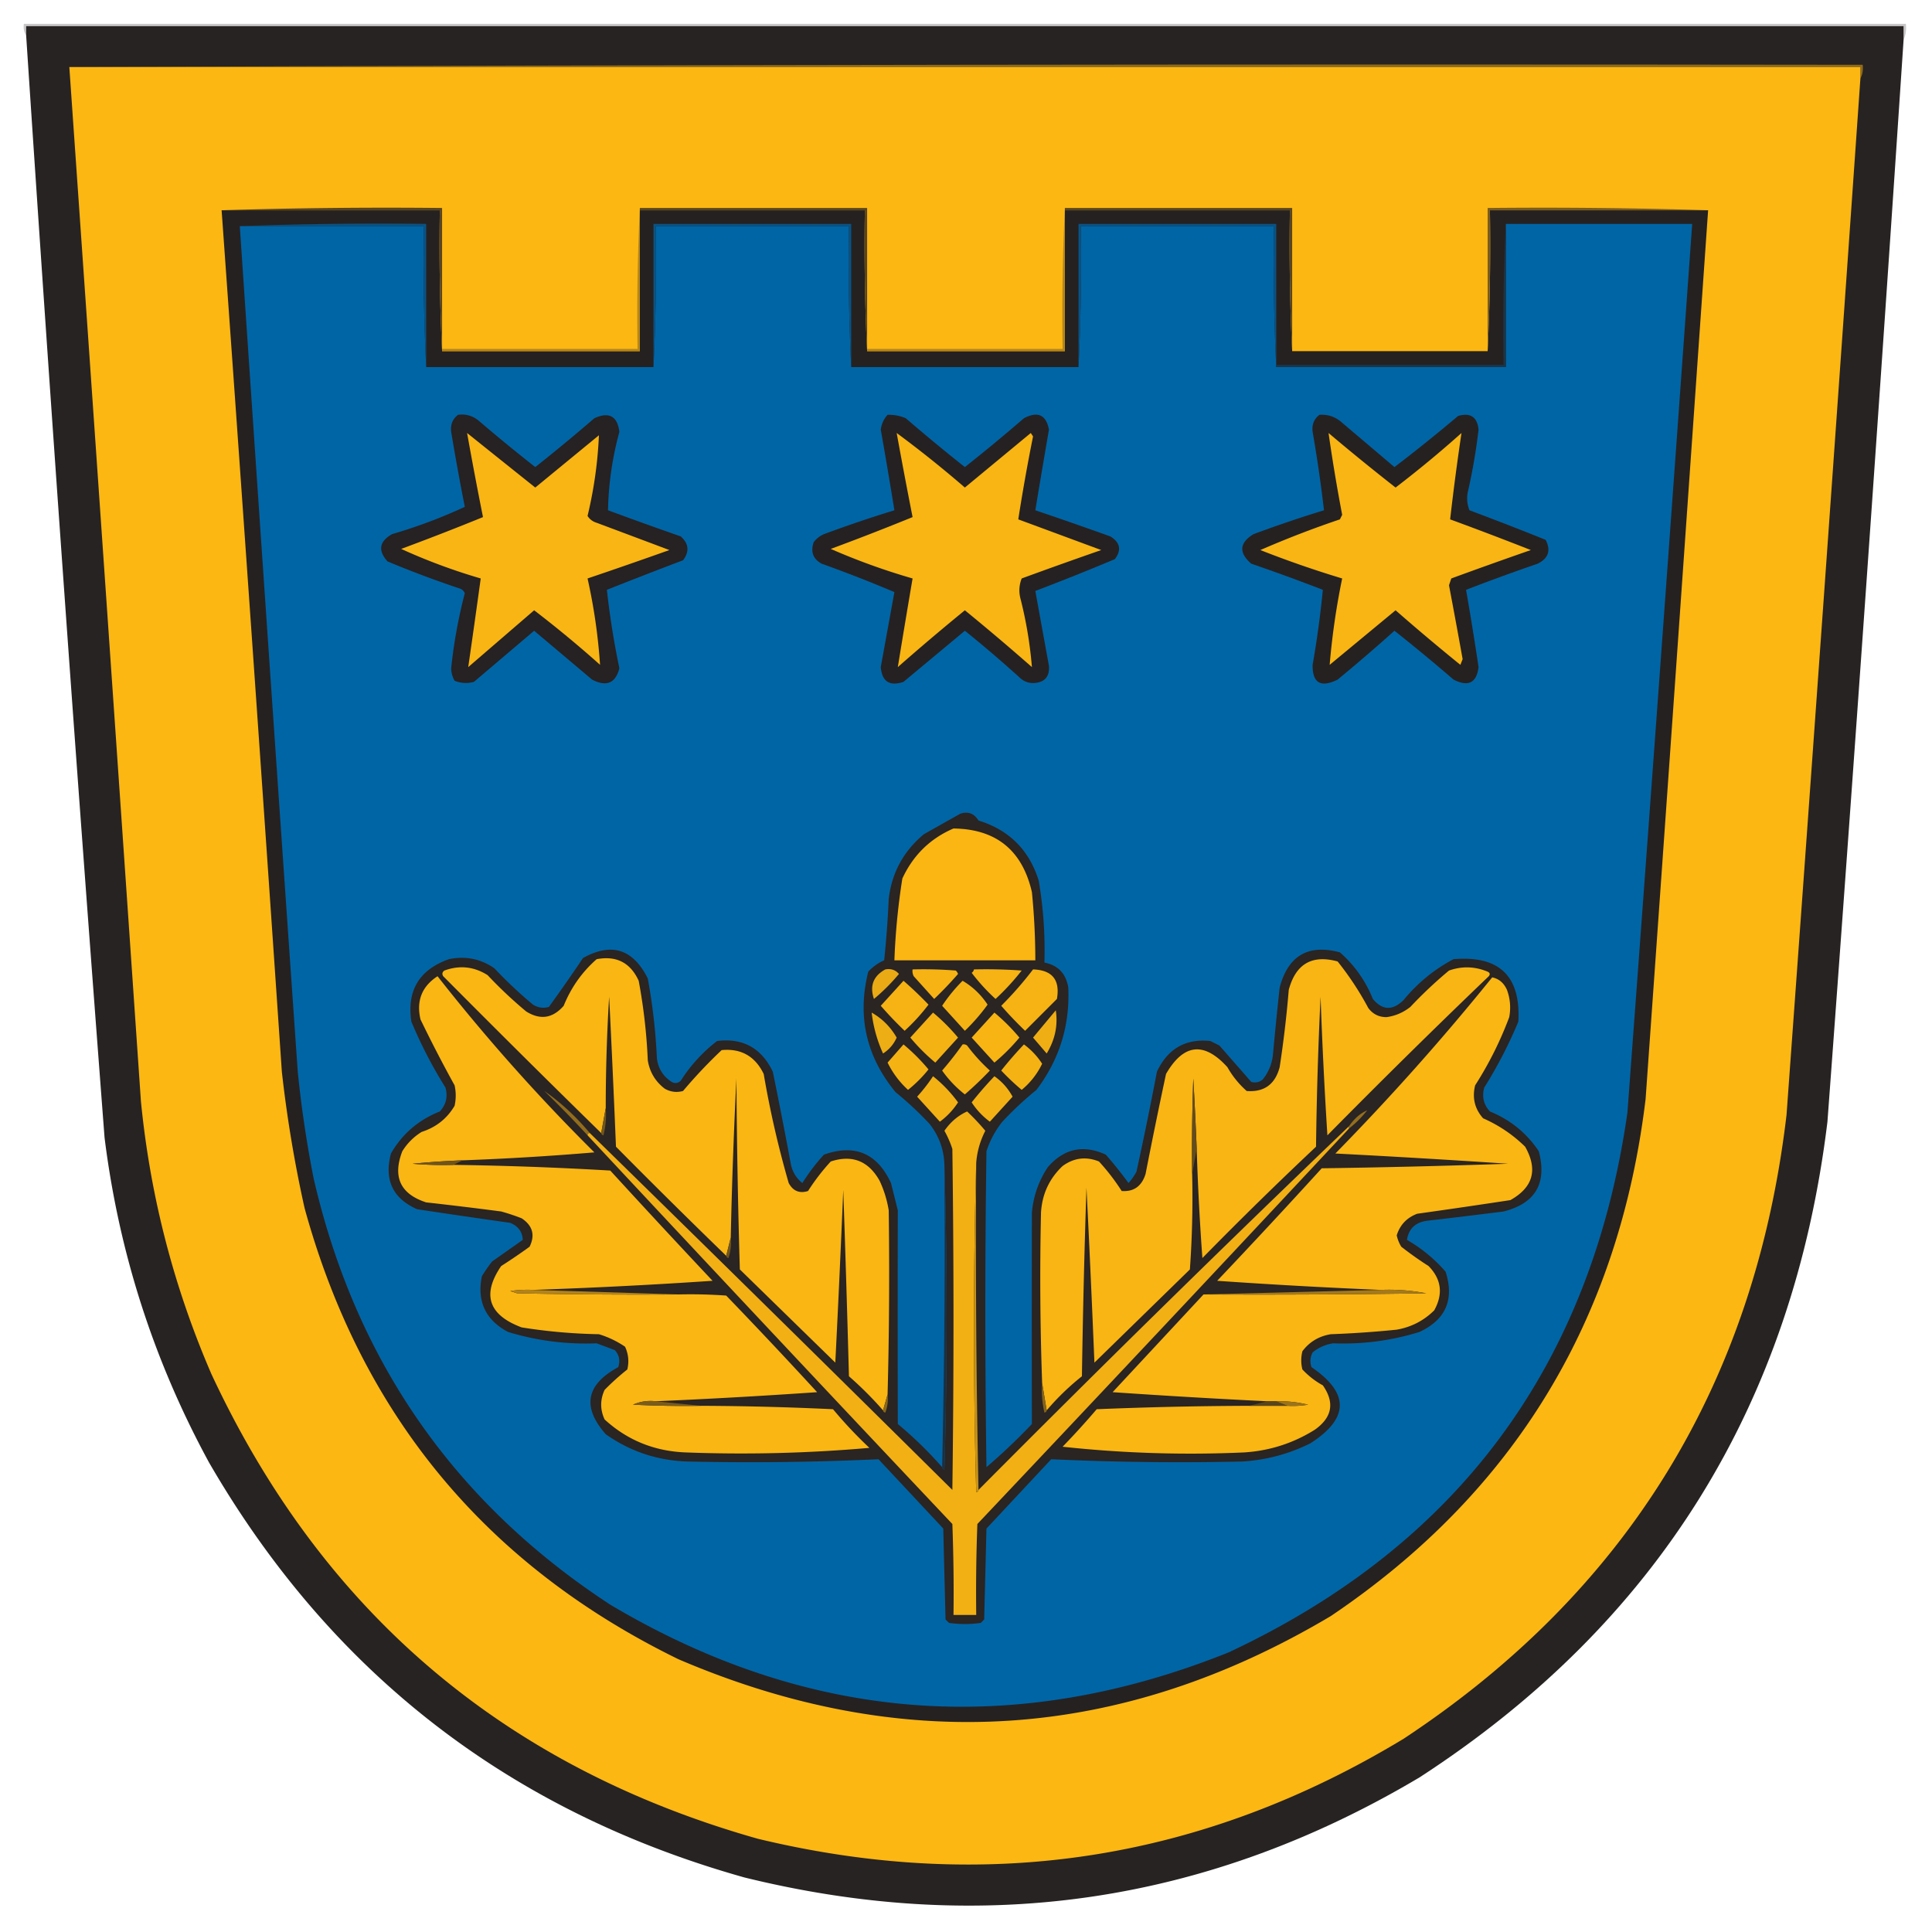 <svg xmlns="http://www.w3.org/2000/svg" width="850" height="850" style="shape-rendering:geometricPrecision;text-rendering:geometricPrecision;image-rendering:optimizeQuality;fill-rule:evenodd;clip-rule:evenodd"><path style="opacity:1" fill="#c8c7c7" d="M837.5 17.5v-6h-826v4c-.951-1.419-1.284-3.085-1-5h828c.302 2.56-.032 4.893-1 7z"/><path style="opacity:1" fill="#272323" d="M837.5 17.5a61428.695 61428.695 0 0 1-33.5 476C788.857 618.043 729.024 714.21 624.5 782c-92.9 55.224-191.9 69.891-297 44C224.147 796.951 145.647 736.118 92 643.5c-24.358-44.74-39.691-92.407-46-143a46084.756 46084.756 0 0 1-34.5-485v-4h826v6z"/><path style="opacity:1" fill="#8f6b1a" d="M30.5 29.5c262.833-1 525.833-1.333 789-1 .295 2.235-.039 4.235-1 6v-5h-788z"/><path style="opacity:1" fill="#fcb713" d="M30.5 29.5h788v5a146505.76 146505.76 0 0 1-32.5 456C772.101 608.557 715.934 700.057 617.5 765c-88.539 53.57-183.206 68.237-284 44C221.997 777.484 141.831 709.317 93 604.5c-16.585-38.338-26.918-78.338-31-120a364944.371 364944.371 0 0 0-31.5-455z"/><path style="opacity:1" fill="#252121" d="M97.5 92.5h96a961.42 961.42 0 0 0 1 62h87v-62h99a961.42 961.42 0 0 0 1 62h87v-62h99a961.42 961.42 0 0 0 1 62h86a961.42 961.42 0 0 0 1-62h96a269705.72 269705.72 0 0 1-27.5 391c-11.72 97.353-57.887 173.186-138.5 227.5-92.44 55.003-188.107 61.336-287 19-84.659-41.337-139.493-107.503-164.5-198.5a562.954 562.954 0 0 1-10-60 108379.6 108379.6 0 0 0-26.5-379z"/><path style="opacity:1" fill="#5a451d" d="M97.5 92.5a2352.873 2352.873 0 0 1 97-1v63a961.42 961.42 0 0 1-1-62h-96zM281.5 92.5v-1h100v63a961.42 961.42 0 0 1-1-62h-99zM468.5 92.5v-1h100v63a961.42 961.42 0 0 1-1-62h-99z"/><path style="opacity:1" fill="#7b5c1c" d="M751.5 92.5h-96a961.42 961.42 0 0 1-1 62v-63c32.504-.332 64.838.002 97 1z"/><path style="opacity:1" fill="#0065a5" d="M662.5 98.5h82a134608.34 134608.34 0 0 1-28.5 391C700.13 600.495 641.63 679.661 540.5 727c-94.186 37.767-184.853 30.767-272-21-68.517-44.797-112.017-107.297-130.5-187.5a499.439 499.439 0 0 1-7-47 162191.658 162191.658 0 0 1-25.5-372h81a961.42 961.42 0 0 0 1 62h100a961.42 961.42 0 0 0 1-62h85a961.42 961.42 0 0 0 1 62h100a961.42 961.42 0 0 0 1-62h85a961.42 961.42 0 0 0 1 62h101v-63z"/><path style="opacity:1" fill="#095384" d="M105.5 99.5a1681.674 1681.674 0 0 1 82-1v63a961.42 961.42 0 0 1-1-62h-81zM374.5 161.5a961.42 961.42 0 0 1-1-62h-85a961.42 961.42 0 0 1-1 62v-63h87v63zM561.5 160.5v1a961.42 961.42 0 0 1-1-62h-85a961.42 961.42 0 0 1-1 62v-63h87v62z"/><path style="opacity:1" fill="#b68617" d="M281.5 91.5v63h-87v-1h86a961.42 961.42 0 0 1 1-62zM468.5 91.5v63h-87v-1h86a961.42 961.42 0 0 1 1-62z"/><path style="opacity:1" fill="#19354a" d="M662.5 98.5v63h-101v-1h100a961.42 961.42 0 0 1 1-62z"/><path style="opacity:1" fill="#262122" d="M201.5 182.5c3.393-.438 6.393.395 9 2.5a730.81 730.81 0 0 0 25 20.5 797.221 797.221 0 0 0 26-21.5c6.453-2.942 10.12-.942 11 6-3.109 11.389-4.776 22.889-5 34.5a1825.838 1825.838 0 0 0 32 11.5c3.557 3.182 3.891 6.682 1 10.5a2003.352 2003.352 0 0 0-33.5 13 360.43 360.43 0 0 0 5.5 34.5c-1.699 6.609-5.699 8.275-12 5L235 277.5 208.5 300c-2.929.777-5.763.61-8.5-.5a11.532 11.532 0 0 1-1.5-5.5 220.705 220.705 0 0 1 6-33c-.405-.945-1.072-1.612-2-2a461.015 461.015 0 0 1-32-12c-4.302-4.797-3.636-8.797 2-12a230.125 230.125 0 0 0 32-12 1099.91 1099.91 0 0 1-6-33c-.39-3.124.61-5.624 3-7.5z"/><path style="opacity:1" fill="#252122" d="M390.5 182.5a18.991 18.991 0 0 1 8 1.5 797.221 797.221 0 0 0 26 21.5 797.221 797.221 0 0 0 26-21.5c6.086-3.18 9.753-1.514 11 5a5302.161 5302.161 0 0 0-6 35.5 1956.05 1956.05 0 0 1 33 11.5c4.335 2.664 5.001 5.997 2 10a1141.872 1141.872 0 0 1-35 14c1.987 10.961 3.987 21.961 6 33 .313 4.685-1.854 7.185-6.5 7.5-2.544.116-4.711-.717-6.5-2.5a551.722 551.722 0 0 0-24-20.5l-27 22.5c-6.128 2.029-9.462-.137-10-6.5 2.002-11.019 4.002-22.019 6-33a614.247 614.247 0 0 0-32-12.5c-3.792-2.053-4.958-5.219-3.5-9.5a11.532 11.532 0 0 1 4.5-3.5 566.225 566.225 0 0 1 31-10.5 2543.603 2543.603 0 0 0-6-35.5c.34-2.511 1.34-4.678 3-6.5z"/><path style="opacity:1" fill="#252121" d="M580.5 182.5c3.831-.251 7.164.916 10 3.5l23 19.5a713.592 713.592 0 0 0 28-22.5c5.438-1.553 8.438.447 9 6a254.972 254.972 0 0 1-4.5 26.5c-.821 3.054-.655 6.054.5 9a1471.73 1471.73 0 0 1 33.5 13c2.423 4.661 1.256 8.161-3.5 10.5a885.036 885.036 0 0 0-31.5 11.5 1362.536 1362.536 0 0 1 5.5 34c-.853 6.954-4.519 8.788-11 5.5a797.221 797.221 0 0 0-26-21.5 761.608 761.608 0 0 1-25 21.5c-7.458 3.675-11.124 1.508-11-6.5a435.644 435.644 0 0 0 4.5-33 885.036 885.036 0 0 0-31.5-11.5c-5.579-4.845-5.246-9.178 1-13a564.655 564.655 0 0 1 31-10.5 613.75 613.75 0 0 0-5-34.5c-.394-3.168.606-5.668 3-7.5z"/><path style="opacity:1" fill="#f9b513" d="M205.5 190.5c9.97 7.992 19.97 15.992 30 24l28-23c-.507 11.889-2.173 23.722-5 35.5.944 1.477 2.277 2.477 4 3 10.713 4.006 21.38 8.006 32 12a2314.67 2314.67 0 0 1-36 12.5 251.429 251.429 0 0 1 5.5 38 496.025 496.025 0 0 0-29-24l-29 25a5517.686 5517.686 0 0 0 5.5-39 259.477 259.477 0 0 1-35-13 1176.887 1176.887 0 0 0 36-14 1807.594 1807.594 0 0 1-7-37zM394.5 190.5a501.986 501.986 0 0 1 30 24l29-24 1 1.5a840.683 840.683 0 0 0-6.5 36.5c12.183 4.505 24.35 9.005 36.5 13.5a2198.042 2198.042 0 0 0-35 12.5c-1.155 2.946-1.321 5.946-.5 9a182.335 182.335 0 0 1 5 30 1048.247 1048.247 0 0 0-29.5-25 1048.247 1048.247 0 0 0-29.5 25c2.113-12.95 4.28-25.95 6.5-39a289.796 289.796 0 0 1-36-13 1162.361 1162.361 0 0 0 36-14 2511.52 2511.52 0 0 1-7-37zM584.5 190.5c9.68 8.18 19.514 16.18 29.5 24a492.13 492.13 0 0 0 29-24 1121.078 1121.078 0 0 0-5 38 1617.68 1617.68 0 0 1 35.5 13.5 2189.606 2189.606 0 0 0-35 12.5l-1 3a3307.514 3307.514 0 0 1 6 32.5l-1 2.5a972.878 972.878 0 0 1-28.5-24l-29 24a319.812 319.812 0 0 1 5.5-38 459.963 459.963 0 0 1-36-12.5 441.593 441.593 0 0 1 35-13.5l1-2a786.12 786.12 0 0 1-6-36z"/><path style="opacity:1" fill="#2a2422" d="M414.5 645.5c.06.543.393.876 1 1a2248.926 2248.926 0 0 0 0-134c-.182-6.701-2.349-12.701-6.5-18a148.31 148.31 0 0 0-15-14c-12.919-15.734-16.919-33.4-12-53a20.645 20.645 0 0 1 7-5 445.472 445.472 0 0 0 2-27c1.355-11.542 6.522-21.042 15.5-28.5 5.365-3.014 10.699-6.014 16-9 3.447-1.109 6.114-.109 8 3 13.5 4.167 22.333 13 26.5 26.5a182.862 182.862 0 0 1 2.5 36c5.984 1.153 9.484 4.819 10.5 11 .742 16.705-3.925 31.705-14 45a148.31 148.31 0 0 0-15 14 40.875 40.875 0 0 0-7 13 4828.086 4828.086 0 0 0 0 139 268.134 268.134 0 0 0 20-19c-.068-30.999-.068-61.999 0-93 .627-7.255 2.96-13.922 7-20 7.132-8.199 15.632-10.033 25.5-5.5a172.897 172.897 0 0 1 10 12.5 26.091 26.091 0 0 0 3.5-5 1596.61 1596.61 0 0 0 9-44c4.76-10.123 12.593-14.623 23.5-13.5l4 2 14 16c1.789.52 3.456.187 5-1 2.464-3.049 3.964-6.549 4.5-10.5a1808.293 1808.293 0 0 1 3-30c3.709-14.058 12.542-19.225 26.5-15.5 6.406 5.616 11.239 12.45 14.5 20.5 4.192 5.048 8.692 5.214 13.5.5 6.194-7.541 13.528-13.541 22-18 20.144-1.701 29.644 7.466 28.5 27.5a198.71 198.71 0 0 1-15 29c-1.098 4.005-.265 7.505 2.5 10.5 9.007 3.683 16.173 9.516 21.5 17.5 3.706 14.095-1.461 22.928-15.5 26.5a3067.149 3067.149 0 0 1-33 4c-5.528.54-8.695 3.373-9.5 8.5 6.483 3.732 12.149 8.399 17 14 3.917 12.262.083 21.095-11.5 26.5-12.352 3.837-25.019 5.503-38 5-3.374.521-6.374 1.854-9 4-1.091 2.064-1.258 4.231-.5 6.5 16.757 11.385 16.59 22.552-.5 33.5-9.453 4.707-19.453 7.373-30 8a1222 1222 0 0 1-84-1L434 672.5l-1 40-1.5 1.5a49.226 49.226 0 0 1-14 0l-1.5-1.5-1-40-28.5-30.5a1222 1222 0 0 1-84 1c-13.244-.415-25.244-4.415-36-12-10.521-11.996-8.688-21.83 5.5-29.5.944-2.847.444-5.347-1.5-7.5l-8-3c-13.31.525-26.31-1.142-39-5-9.88-5.262-13.713-13.428-11.5-24.5a69.2 69.2 0 0 1 4.5-6.5l13.5-9.5c-.149-3.516-1.983-6.016-5.5-7.5a3899.338 3899.338 0 0 1-41-6c-10.709-4.743-14.542-12.91-11.5-24.5 4.95-8.608 12.117-14.775 21.5-18.5 2.765-2.995 3.598-6.495 2.5-10.5a198.71 198.71 0 0 1-15-29c-2.069-13.694 3.431-22.861 16.5-27.5 7.257-1.509 13.923-.175 20 4a192.01 192.01 0 0 0 17 16c2.195 1.373 4.529 1.706 7 1a758.905 758.905 0 0 0 15-21.5c12.517-6.996 22.017-3.996 28.5 9a260.815 260.815 0 0 1 4 35c.519 4.519 2.686 8.019 6.5 10.5 1.444.781 2.777.614 4-.5a67.852 67.852 0 0 1 16-17.5c11.323-1.418 19.49 3.082 24.5 13.5a2229.844 2229.844 0 0 1 8 41c.749 3.257 2.416 5.924 5 8a86.276 86.276 0 0 1 9.5-12.5c13.576-4.805 23.41-.638 29.5 12.5l3 12c-.08 31.332-.08 62.666 0 94a175.1 175.1 0 0 1 19.5 19z"/><path style="opacity:1" fill="#fbb613" d="M419.5 364.5c18.765.256 30.265 9.589 34.5 28a307.392 307.392 0 0 1 1.5 30h-62a299.078 299.078 0 0 1 3.5-36c4.77-10.272 12.27-17.605 22.5-22z"/><path style="opacity:1" fill="#fab613" d="m390.5 613.5-2 7a159.434 159.434 0 0 0-15-15c-.73-27.338-1.563-54.671-2.5-82a8676.92 8676.92 0 0 1-3.5 76l-42-41a3532.21 3532.21 0 0 1-1.5-84 2454.77 2454.77 0 0 0-2.5 70l-2 8a3279.706 3279.706 0 0 1-48.5-48c-.9-22.009-1.9-44.009-3-66a800.96 800.96 0 0 0-1.5 49l-2 11a6763.513 6763.513 0 0 1-69.5-69c-.617-.949-.451-1.782.5-2.5 6.673-2.433 13.007-1.766 19 2a192.01 192.01 0 0 0 17 16c6.189 3.872 11.689 3.038 16.5-2.5 3.261-8.05 8.094-14.884 14.5-20.5 8.679-1.642 14.845 1.524 18.5 9.5a248.825 248.825 0 0 1 4 35c.834 5.168 3.334 9.335 7.5 12.5 2.53 1.422 5.197 1.755 8 1a217.955 217.955 0 0 1 17-18c8.546-.808 14.713 2.692 18.5 10.5a440.42 440.42 0 0 0 11 48c1.907 3.51 4.74 4.676 8.5 3.5a94.102 94.102 0 0 1 10-13c9.441-3.073 16.607-.24 21.5 8.5a48.99 48.99 0 0 1 4 13c.375 27.002.208 54.002-.5 81z"/><path style="opacity:1" fill="#f9b513" d="M526.5 505.5a1826.002 1826.002 0 0 0-1.5-31 881.746 881.746 0 0 0-.5 42 441.814 441.814 0 0 1-1 42l-42 41a8312.252 8312.252 0 0 0-3.5-77 4621.818 4621.818 0 0 0-2 83 110.008 110.008 0 0 0-15.5 15l-2-12a1296.082 1296.082 0 0 1-.5-75c.485-8.139 3.651-14.973 9.5-20.5 4.969-3.621 10.302-4.288 16-2a94.102 94.102 0 0 1 10 13c5.323.379 8.823-2.121 10.5-7.5a2577.749 2577.749 0 0 1 9-44c7.72-13.341 16.72-14.341 27-3a40.616 40.616 0 0 0 8.5 10.5c7.682.565 12.516-2.935 14.5-10.5a490.552 490.552 0 0 0 4-34c3.064-11.421 10.23-15.588 21.5-12.5a133.406 133.406 0 0 1 13.5 20.5c2 2.667 4.667 4 8 4 3.907-.536 7.407-2.036 10.5-4.5a192.01 192.01 0 0 1 17-16c5.72-2.013 11.387-1.847 17 .5 1.021.502 1.188 1.168.5 2a3511.092 3511.092 0 0 0-71 70 2153.743 2153.743 0 0 1-3-61 1829.568 1829.568 0 0 0-2 66 1729.362 1729.362 0 0 0-50 49 1156.816 1156.816 0 0 1-2.5-48z"/><path style="opacity:1" fill="#e9aa15" d="M389.5 426.5c2.477-.449 4.477.217 6 2a85.693 85.693 0 0 1-11 11c-1.947-5.766-.28-10.1 5-13z"/><path style="opacity:1" fill="#f6b313" d="M401.5 426.5c6.342-.166 12.675 0 19 .5.457.414.791.914 1 1.5a163.222 163.222 0 0 1-10.5 11l-9-10a4.934 4.934 0 0 1-.5-3zM428.5 426.5c7.008-.166 14.008 0 21 .5a107.06 107.06 0 0 1-11.5 12.5 85.365 85.365 0 0 1-10.5-11.5c.556-.383.889-.883 1-1.5zM454.5 426.5c8.462.297 11.962 4.63 10.5 13l-14 14a161.879 161.879 0 0 1-10.5-11 157.337 157.337 0 0 0 14-16z"/><path style="opacity:1" fill="#fab613" d="M203.5 510.5c-7.344.279-14.677.779-22 1.5 5.991.499 11.991.666 18 .5 23.039.312 46.039 1.145 69 2.5a4875.023 4875.023 0 0 0 45 48.5 2348.652 2348.652 0 0 1-79 4 50.464 50.464 0 0 0-10 .5l3 1c23.664.5 47.331.667 71 .5 7.008-.166 14.008 0 21 .5a2398.005 2398.005 0 0 1 40 42.5 2763.482 2763.482 0 0 1-71 4c-3.548-.405-6.881.095-10 1.5 9.994.5 19.994.666 30 .5 19.343.081 38.676.581 58 1.5a192.01 192.01 0 0 0 16 17 643.456 643.456 0 0 1-81 2c-13.711-.562-25.545-5.396-35.5-14.5-2-4.333-2-8.667 0-13a107.825 107.825 0 0 1 10-9c.817-3.464.483-6.798-1-10a42.17 42.17 0 0 0-11.5-5.5 240.81 240.81 0 0 1-34-3c-14.582-5.445-17.582-14.445-9-27 4.253-2.71 8.42-5.543 12.5-8.5 2.506-5.12 1.339-9.286-3.5-12.5a91.988 91.988 0 0 0-9-3 1675.69 1675.69 0 0 0-33-4c-11.351-3.687-14.851-11.187-10.5-22.5 2.167-3.5 5-6.333 8.5-8.5 6.373-2.054 11.206-5.888 14.5-11.5.667-3 .667-6 0-9a597.358 597.358 0 0 1-15-29c-1.897-8.189.603-14.522 7.5-19a840.285 840.285 0 0 0 69 77.5 1215.995 1215.995 0 0 1-58 3.5zM549.5 618.5h17a40.914 40.914 0 0 0 9-.5 53.069 53.069 0 0 0-14-1.5h-4a3487.278 3487.278 0 0 1-68-4c13.355-14.354 26.688-28.687 40-43 32.668.167 65.335 0 98-.5a86.62 86.62 0 0 0-20-1.5 2603.266 2603.266 0 0 1-72-4 3217.623 3217.623 0 0 0 46-49.5c27.34-.385 54.674-1.051 82-2a4843.602 4843.602 0 0 0-76-4.5 1079.882 1079.882 0 0 0 69-77.5c2.96.606 5.127 2.439 6.5 5.5 1.434 3.906 1.767 7.906 1 12a157.651 157.651 0 0 1-15 30c-1.358 5.493-.191 10.327 3.5 14.5 6.944 3.053 13.111 7.219 18.5 12.5 5.693 10.065 3.526 17.898-6.5 23.5a3465.198 3465.198 0 0 1-41 6c-4.564 1.73-7.564 4.896-9 9.5a16.229 16.229 0 0 0 2 5 150.853 150.853 0 0 0 12 8.5c5.664 5.779 6.497 12.279 2.5 19.5-4.585 4.543-10.085 7.376-16.5 8.5a446.73 446.73 0 0 1-29 2c-5.253.869-9.42 3.369-12.5 7.5a16.242 16.242 0 0 0 0 8 36.104 36.104 0 0 0 9 7c5.285 7.582 4.118 14.082-3.5 19.5-9.452 5.928-19.785 9.261-31 10a522.13 522.13 0 0 1-80-2.5 348.61 348.61 0 0 0 15-16.5 1756.955 1756.955 0 0 1 67-1.5z"/><path style="opacity:1" fill="#f6b313" d="M397.5 431.5a162.014 162.014 0 0 1 11 10.5 85.365 85.365 0 0 1-10.5 11.5 163.222 163.222 0 0 1-10.5-11c3.355-3.687 6.689-7.353 10-11z"/><path style="opacity:1" fill="#f5b313" d="M423.5 431.5c4.447 2.613 8.114 6.113 11 10.5a84.053 84.053 0 0 1-10 11.5 9359.98 9359.98 0 0 0-10-11 71.695 71.695 0 0 1 9-11z"/><path style="opacity:1" fill="#efae14" d="M464.5 444.5c1.008 6.622-.326 12.955-4 19a2464.252 2464.252 0 0 0-6-7c3.341-4.031 6.675-8.031 10-12z"/><path style="opacity:1" fill="#edad14" d="M383.5 445.5c4.624 2.624 8.291 6.291 11 11-1.3 2.932-3.3 5.266-6 7a60.303 60.303 0 0 1-5-18z"/><path style="opacity:1" fill="#f5b213" d="M410.5 445.5c3.904 3.237 7.57 6.904 11 11a9359.98 9359.98 0 0 0-10 11c-4-3.333-7.667-7-11-11 3.355-3.687 6.689-7.353 10-11z"/><path style="opacity:1" fill="#f7b413" d="M437.5 445.5a85.693 85.693 0 0 1 11 11c-3.333 4-7 7.667-11 11l-10-11c3.355-3.687 6.689-7.353 10-11z"/><path style="opacity:1" fill="#f5b213" d="M397.5 459.5a85.693 85.693 0 0 1 11 11 57.51 57.51 0 0 1-9 9c-3.738-3.41-6.738-7.41-9-12 2.356-2.686 4.689-5.353 7-8zM423.5 459.5a2.428 2.428 0 0 1 2 .5 77.742 77.742 0 0 0 10 11 163.222 163.222 0 0 1-11 10.5 49.734 49.734 0 0 1-10-10.5 147.08 147.08 0 0 0 9-11.5zM450.5 459.5a32.37 32.37 0 0 1 8 8.5 33.78 33.78 0 0 1-9 11.5 107.985 107.985 0 0 1-9-8.5 165.744 165.744 0 0 1 10-11.5z"/><path style="opacity:1" fill="#f3b114" d="M410.5 473.5a59.944 59.944 0 0 1 11 11.5 32.298 32.298 0 0 1-8 8.5 9359.98 9359.98 0 0 0-10-11 74.707 74.707 0 0 0 7-9zM437.5 473.5c3.358 2.36 6.025 5.36 8 9a9359.98 9359.98 0 0 0-10 11 32.337 32.337 0 0 1-8-8.5 165.744 165.744 0 0 1 10-11.5z"/><path style="opacity:1" fill="#634c1d" d="m526.5 505.5-2 11c-.167-14.004 0-28.004.5-42a1826.002 1826.002 0 0 1 1.5 31z"/><path style="opacity:1" fill="#926d1c" d="M259.5 498.5c-.667 0-1 .333-1 1a519.142 519.142 0 0 0-19-19.5c7.329 5.151 13.996 11.318 20 18.5z"/><path style="opacity:1" fill="#f2b014" d="M429.5 511.5a2633.224 2633.224 0 0 0 0 145c.607-.124.94-.457 1-1a9217.978 9217.978 0 0 1 163-160v1a39738.148 39738.148 0 0 1-163.5 174 799.793 799.793 0 0 0-.5 40h-10c.167-13.337 0-26.671-.5-40a38445.136 38445.136 0 0 1-160.5-171c0-.667.333-1 1-1a35342.922 35342.922 0 0 1 159.5 157c.667-50 .667-100 0-150a42.638 42.638 0 0 0-3.5-8c2.706-3.896 6.039-6.73 10-8.5a96.005 96.005 0 0 1 8 8.5 36.786 36.786 0 0 0-4 14z"/><path style="opacity:1" fill="#946e1d" d="M593.5 496.5v-1c2.321-3.363 4.987-5.696 8-7a45.408 45.408 0 0 1-8 8z"/><path style="opacity:1" fill="#72561c" d="M266.5 487.5a36.875 36.875 0 0 1-1 12c-.607-.124-.94-.457-1-1l2-11z"/><path style="opacity:1" fill="#6f541c" d="m203.5 510.5-4 2a162.597 162.597 0 0 1-18-.5 366.452 366.452 0 0 1 22-1.5z"/><path style="opacity:1" fill="#c79215" d="M429.5 511.5c-.332 48.17.001 96.17 1 144-.06.543-.393.876-1 1a2633.224 2633.224 0 0 1 0-145z"/><path style="opacity:1" fill="#1a3041" d="M415.5 512.5a2248.926 2248.926 0 0 1 0 134c-.607-.124-.94-.457-1-1a4422.145 4422.145 0 0 0 1-133z"/><path style="opacity:1" fill="#70551c" d="M321.5 544.5a21.127 21.127 0 0 1-1 9c-.607-.124-.94-.457-1-1l2-8z"/><path style="opacity:1" fill="#b28318" d="m234.5 567.5 64 2c-23.669.167-47.336 0-71-.5l-3-1a50.464 50.464 0 0 1 10-.5z"/><path style="opacity:1" fill="#a3791a" d="M607.5 567.5a86.62 86.62 0 0 1 20 1.5c-32.665.5-65.332.667-98 .5l78-2z"/><path style="opacity:1" fill="#84631b" d="m458.5 608.5 2 12c-.06.543-.393.876-1 1a43.117 43.117 0 0 1-1-13z"/><path style="opacity:1" fill="#89671a" d="M390.5 613.5a16.873 16.873 0 0 1-1 8c-.607-.124-.94-.457-1-1l2-7z"/><path style="opacity:1" fill="#7a5c1c" d="m288.5 616.5 20 2c-10.006.166-20.006 0-30-.5 3.119-1.405 6.452-1.905 10-1.5z"/><path style="opacity:1" fill="#59451c" d="M557.5 616.5h4l5 2h-17l8-2z"/><path style="opacity:1" fill="#9b7319" d="M561.5 616.5a53.069 53.069 0 0 1 14 1.5 40.914 40.914 0 0 1-9 .5l-5-2z"/></svg>
